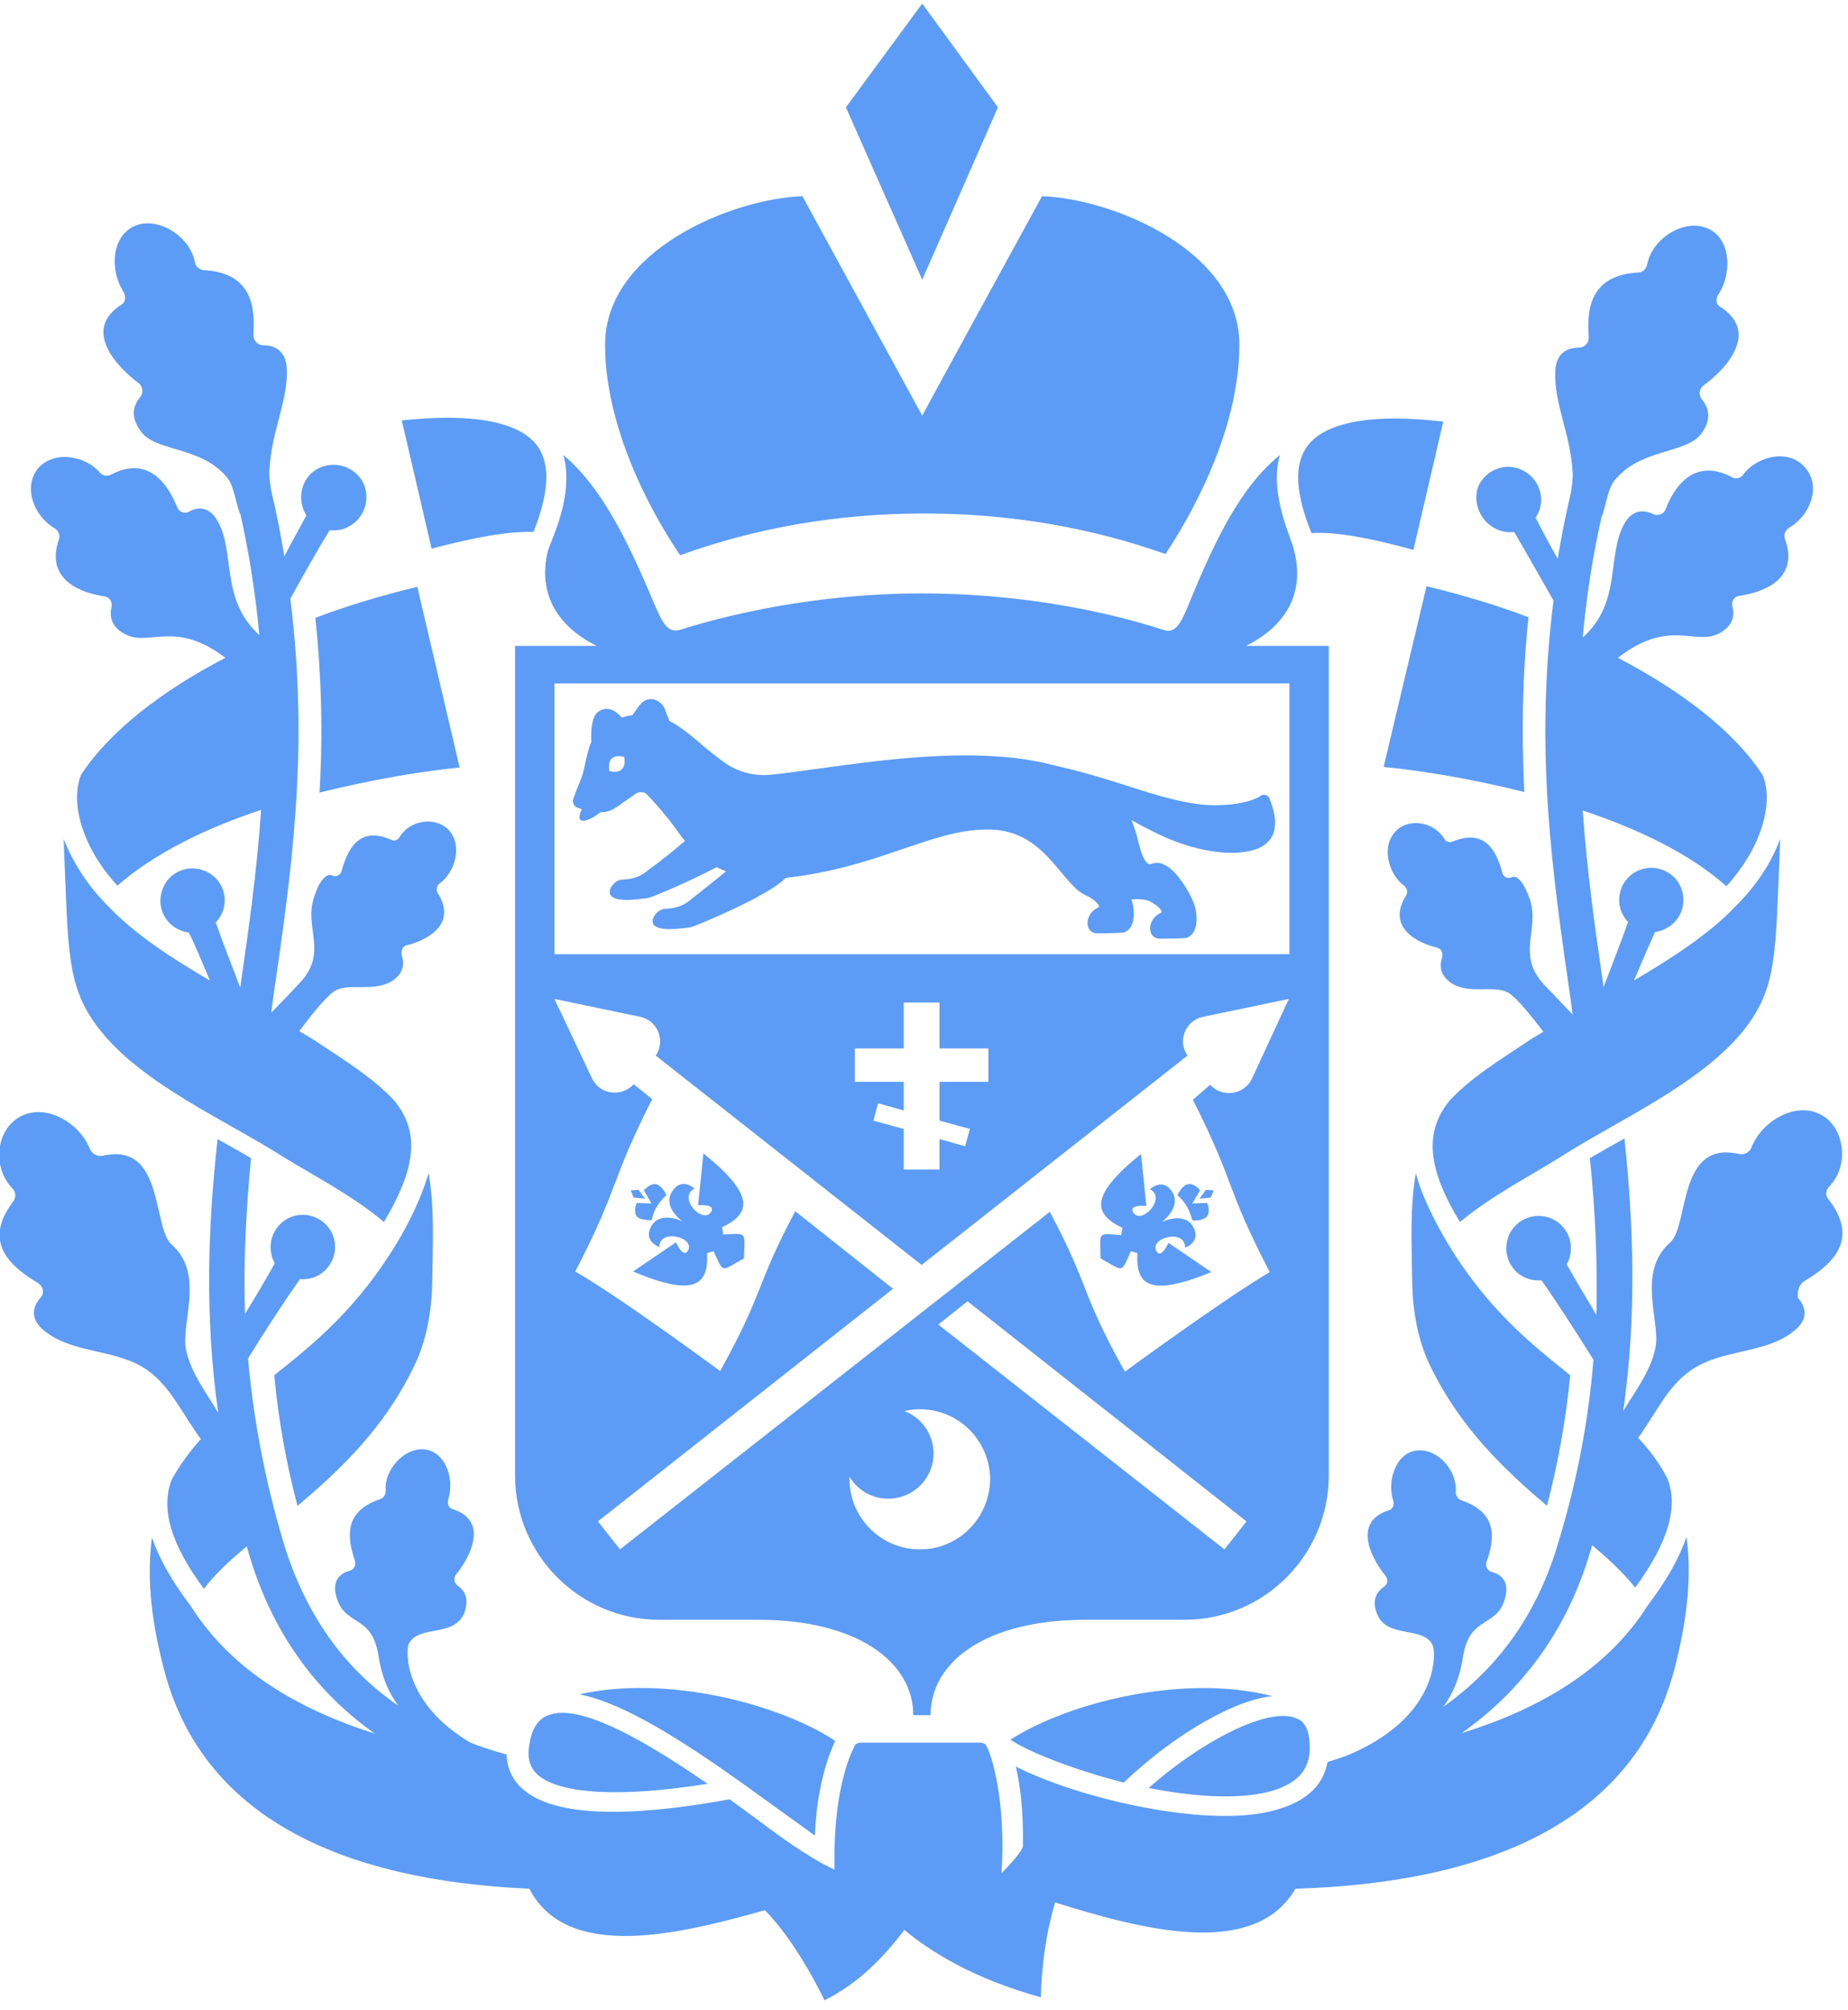 <svg width="310" height="337" viewBox="0 0 310 337" fill="none" xmlns="http://www.w3.org/2000/svg">
<g clip-path="url(#clip0_248_2)">
<path fill-rule="evenodd" clip-rule="evenodd" d="M46 230.6C46.7 238 48 245.3 49.9 252.5C56.9 246.6 64.4 239.6 69.5 229C71.6 224.7 72.4 219.7 72.5 215.3C72.6 208.2 72.9 202.5 71.9 196.7C71 199.8 69.5 203.3 67.3 207.2C60.1 219.6 52.1 225.7 46 230.6ZM77.1 128.7L70 98.4C64.2 99.8 58.4 101.5 52.9 103.6C53.9 113.1 54.2 122.7 53.6 132.9C62.4 130.7 70.9 129.3 77.1 128.7ZM236.9 215.3C237 219.7 237.8 224.7 239.9 229C245.1 239.7 252.6 246.6 259.5 252.5C261.4 245.2 262.7 237.9 263.4 230.6C257.2 225.6 249.2 219.5 242.1 207.2C239.9 203.3 238.3 199.8 237.5 196.7C236.5 202.5 236.8 208.2 236.9 215.3ZM239.3 98.3L232.1 128.6C238.4 129.2 246.9 130.6 255.7 132.8C255.2 122.6 255.4 113 256.4 103.5C250.9 101.4 245.1 99.7 239.3 98.3ZM100.1 108.3H86.4V247.4C86.4 260.8 97.3 271.6 110.6 271.6H127.2C144 271.6 153.2 278.8 153.2 287.6H156.1C156.1 278.7 165.3 271.6 182.1 271.6H198.7C212.1 271.6 222.9 260.7 222.9 247.4V108.3H223H209C215.3 105.2 219 99.8 217.1 92.4C216.8 90.5 212.8 82.9 214.7 76.3C208.3 81.5 204 90 199.3 101.6C198 104.7 197.1 106.3 195.1 105.6C184 102 169.6 99.5 154.6 99.5C139.7 99.5 125.2 102.1 114.1 105.6C112.1 106.2 111.2 104.6 109.9 101.6C105 89.9 100.7 81.5 94.5 76.3C96.4 83 92.4 90.6 91.9 92.4C90.1 99.8 93.8 105.2 100.1 108.3ZM154.3 259.8C147.8 259.8 142.5 254.5 142.5 248C142.5 247.9 142.5 247.7 142.5 247.6C143.8 249.8 146.2 251.3 149 251.3C153.2 251.3 156.6 247.9 156.6 243.7C156.6 240.5 154.6 237.7 151.7 236.6C152.6 236.4 153.4 236.3 154.3 236.3C160.8 236.3 166 241.5 166.1 248C166 254.6 160.8 259.8 154.3 259.8ZM205.4 259.8L157.4 222.1L162.3 218.2L209.1 255.1L205.4 259.8ZM210 180.9C208.7 183.6 205 184.1 203 181.9L200.1 184.4C207.3 198.6 205.4 198.7 213 213.3C205.2 217.9 188.7 230 188.7 230C181.1 216.4 182.9 215.9 176.1 203.2L104 259.8L100.3 255.1L149.8 216.1L133.4 203.1C126.6 215.9 128.3 216.4 120.8 229.9C120.8 229.9 104.3 217.7 96.5 213.2C104.1 198.5 102.2 198.5 109.4 184.3L106.3 181.8C104.3 184 100.6 183.6 99.3 180.8L93 167.5L107.4 170.5C110.3 171.1 111.7 174.5 110 177L154.6 212.1L199.2 177C197.5 174.6 198.8 171.1 201.8 170.5L216.2 167.5L210 180.9ZM165.8 175.8V181.4H157.6V187.9L162.7 189.3L161.9 192.2L157.6 191V196.1H151.6V189.3L146.5 187.9L147.3 185L151.6 186.2V181.4H143.4V175.8H151.6V168.1H157.6V175.8H165.8V175.8ZM216.3 160H93V114.6H216.3V160ZM237.1 92.2L242.1 70.7C223.4 68.5 219.6 73.8 218.6 76C216.7 79.9 218.4 85.4 220 89.4C222.9 89.2 227.6 89.6 237.1 92.2ZM89.5 89.2C91 85.3 92.7 79.8 90.8 75.9C89.8 73.7 86 68.5 67.4 70.5L72.4 92C81.8 89.5 86.6 89.1 89.5 89.2ZM136.7 307.8C137 299.7 138.9 294.5 140.1 291.9C130.7 285.7 111.9 280.8 97.2 284.1C106.2 285.9 118.4 294.5 130.6 303.4C133 305.1 135.2 306.7 136.7 307.8ZM212.6 300.5C217.4 299.3 219.8 296.9 219.7 292.9C219.7 289 218 288.3 217.4 288.1C212.5 286.1 201 292.4 192.7 299.8C199.8 301.2 207.1 301.8 212.6 300.5ZM91.7 287.7C90 288.5 89 290.3 88.7 293.3C88.5 295.1 89 296.5 90.2 297.6C94 300.9 104.3 301.4 118.7 299.1C110.1 293.2 100.3 287.2 94.3 287.2C93.3 287.2 92.5 287.4 91.7 287.7ZM169.5 291.7C172.2 293.6 179.9 296.7 188.5 298.9C193 294.6 198.5 290.5 203.7 287.8C206.5 286.3 210 284.8 213.4 284.4C198.7 280.6 179.3 285.4 169.5 291.7ZM155 86.1C169.5 86.1 183.1 88.5 195.5 92.9C199.3 87.2 207.9 72.6 207.9 57.8C207.9 42 186.6 33.3 174.8 32.9C174.8 32.9 154.7 69.6 154.7 69.7L134.6 32.9C122.8 33.3 101.5 42 101.5 57.8C101.5 72.7 110.3 87.6 114.1 93.1C126.5 88.6 140.3 86.1 155 86.1ZM167.4 18L154.7 0.6L141.9 18L154.7 46.9L167.4 18ZM96.8 135.4C96.8 135.4 97.2 135.5 97.6 135.7C97.1 136.8 97.1 137.2 97.4 137.5C97.7 137.8 99 137.6 100.7 136.2C102.5 136.2 103.2 135.5 104.9 134.3C105.4 134 105.9 133.6 106.6 133.1C107.2 132.7 108.1 132.7 108.6 133.3C109.5 134.2 110.8 135.7 112.1 137.3C112.4 137.7 112.7 138.1 113.1 138.6C113.7 139.4 114.2 140.2 114.9 141C113.3 142.4 111.1 144.2 108.6 146C107.5 146.9 106.4 147.4 104.3 147.5C103.5 147.5 102.5 148.4 102.3 149.3C102.2 149.8 102.4 150.3 102.9 150.5C103.4 150.8 104.3 150.9 105.1 150.9C106.3 150.9 107.7 150.7 108.6 150.6C109.3 150.5 115.5 147.9 120.2 145.4C120.7 145.6 121.2 145.9 121.8 146.1C120.2 147.4 118.1 149.1 115.8 150.9C114.7 151.8 113.6 152.3 111.5 152.4C110.7 152.4 109.7 153.3 109.5 154.2C109.4 154.7 109.6 155.2 110.1 155.4C110.6 155.7 111.5 155.8 112.3 155.8C113.5 155.8 114.9 155.6 115.8 155.5C116.7 155.3 129 150.2 131.8 147.2C132.6 147.1 133.4 147 134.2 146.9C141.5 145.8 146.9 143.9 151.6 142.3C156.4 140.7 160.5 139.2 165.2 139.1C171.8 138.9 175 142.7 177.8 146C178.8 147.2 179.7 148.3 180.7 149.2C181.2 149.6 181.8 150 182.3 150.2L182.7 150.4C183.7 151 184.2 151.5 184.4 152C184.3 152.1 184.2 152.2 184 152.3C182.9 152.8 182.2 154.2 182.5 155.3C182.7 156.1 183.3 156.5 184.1 156.5C184.5 156.5 186.7 156.5 188.1 156.4C188.8 156.4 189.3 156 189.7 155.4C190.4 154.2 190.3 152.3 189.8 150.8C191.2 150.7 192.4 150.8 193.2 151.3C194.2 151.9 194.7 152.4 194.9 152.9C194.8 153 194.7 153.1 194.5 153.2C193.4 153.7 192.7 155.1 193 156.2C193.2 157 193.8 157.4 194.6 157.4C195 157.4 197.2 157.4 198.6 157.3C199.3 157.3 199.8 156.9 200.2 156.3C201 155 200.8 152.8 200.2 151.3C199.3 149.1 197.4 146.2 195.7 145.2C194.6 144.6 194.1 144.6 193.3 144.8L193 144.9C191.8 145.1 191 141.4 190.7 140.1C190.5 139.4 190.2 138.5 189.8 137.5C191 138.2 192.7 139.1 194.8 140.1C198.2 141.7 202.7 143 206.6 143C208.1 143 209.5 142.8 210.7 142.4C212.1 141.9 213.1 141 213.6 139.8C214.5 137.2 213 134.1 212.9 133.8C212.8 133.5 212.5 133.3 212.2 133.3C211.9 133.2 211.6 133.3 211.4 133.5C211.4 133.5 209 135.2 202.9 135C198.8 134.8 194.5 133.5 189.5 131.9C185.8 130.7 181.6 129.4 176.7 128.3C164.5 125.1 148.8 127.3 137.2 128.9C134.2 129.3 131.5 129.7 129.3 129.9C126.4 130.2 123.6 129.4 121.3 127.7C119.7 126.5 118.4 125.5 117.3 124.5C115.4 122.9 113.9 121.7 112.3 120.9C112.1 120.4 111.9 119.9 111.7 119.4C111.3 117.9 110.3 117.5 109.8 117.3C109 117.1 108.2 117.3 107.6 117.9C107.1 118.4 106.6 119.2 106.1 119.9C105.5 120 105 120.1 104.3 120.3C104.2 120.2 104 120 103.9 119.9C102.8 118.8 101.8 118.8 101.3 118.9C100.5 119.1 99.9 119.6 99.6 120.4C99.2 121.5 99.1 123.2 99.2 124.4C98.7 125.5 98.5 126.6 98.2 127.8C98 128.8 97.8 129.8 97.4 130.8C96.6 132.7 96.1 134.1 96.1 134.2C96.1 134.7 96.3 135.2 96.8 135.4ZM102.6 127.2C103.2 126.6 104.2 126.8 104.7 126.9C104.8 127.5 104.9 128.4 104.3 129C103.7 129.6 102.7 129.4 102.2 129.3C102.2 128.9 102 127.8 102.6 127.2ZM251 88.7C252 89.2 253 89.3 254 89.2C256 92.6 258.3 96.7 260.6 100.7C257.4 126.1 260.4 146.3 263.5 167.8C263.6 168.6 263.7 169.4 263.8 170.1C262.6 168.9 260.3 166.4 259.1 165.2C254.2 160 258.4 155.9 256.6 150.7C255.8 148.4 254.6 146.6 253.6 147.1C252.9 147.4 252.2 147.1 252 146.3C251.1 143 249.3 138.8 243.7 141.1C243.2 141.3 242.6 141.2 242.3 140.7C240.6 137.8 236.4 137.1 234.2 139.3C231.6 141.9 232.9 146.5 235.5 148.5C236 148.8 236.2 149.6 235.9 150.1C232.3 155.8 238.4 158.3 241.1 158.9C241.8 159.1 242.1 159.8 241.9 160.6C241.5 161.8 241.5 163.5 243.4 164.8C246.7 167 251.1 164.8 253.5 166.8C254.9 167.9 256.9 170.4 258.9 173C257.7 173.7 256.7 174.3 255.7 175C251.8 177.6 246.9 180.6 243.3 184.4C238.4 190.2 240 196.8 244.9 204.9C250.2 200.5 257 197 261.6 194.1C271.3 187.9 285 181.9 292.3 173C298.3 165.6 297.8 159.7 298.6 141.4C298.6 141.2 298.6 140.9 298.6 140.7C297.2 144.6 294.5 148.7 290.9 152.2C286.7 156.6 280.4 160.7 274.1 164.4C275.4 161.3 276.7 158.3 277.6 156.3C278.1 156.2 278.6 156.1 279 155.9C281.8 154.8 283.1 151.6 282 148.9C280.9 146.1 277.7 144.8 275 145.9C272.2 147 270.9 150.2 272 152.9C272.3 153.5 272.6 154.1 273.1 154.6C272.1 157.5 270.5 161.6 269 165.5C267.6 155.9 266.2 146.1 265.5 135.9C274.5 138.9 283.3 143 289.6 148.6C295.1 142.6 297.7 135 295.7 130C290.9 122.6 282.1 115.9 271.4 110.3C279.9 103.7 284.2 108.2 288.2 106.3C290.8 105 291 103.1 290.6 101.7C290.4 100.8 290.9 100 291.8 99.9C295.3 99.4 302 97.4 299.4 90.3C299.2 89.6 299.5 88.9 300.1 88.5C303.6 86.5 305.6 81.6 302.8 78.4C300.1 75.2 294.8 76.4 292.4 79.6C292 80.2 291.2 80.4 290.5 80C283.9 76.5 280.6 82.2 279.4 85.4C279.1 86.2 278.1 86.6 277.3 86.2C276.1 85.6 274.1 85.2 272.6 87.6C269.4 93 272.2 100.9 265.5 106.9C266.1 100.3 267.1 93.5 268.7 86.5L268.8 86.4C269.4 84.4 269.8 81.9 270.8 80.6C275.2 75.1 282.8 76.2 285.4 72.7C287.3 70.1 286.5 68.2 285.5 67C284.9 66.3 285 65.2 285.8 64.6C288.9 62.4 295.6 55.9 288.5 51.4C287.8 51 287.8 50 288.3 49.3C290.7 45.6 290.3 39.4 285.9 38.1C282.1 36.9 277.1 40.1 276.3 44.4C276.1 45.2 275.5 45.7 274.7 45.7C266.6 46.2 266.2 52 266.5 56.5C266.6 57.5 265.8 58.3 264.8 58.3C263.3 58.3 261.1 58.9 260.9 62.1C260.6 67.5 263.4 72.5 263.8 79.1C263.9 80.1 263.7 81.4 263.5 82.7C262.6 86.5 261.9 90.1 261.3 93.7C260 91.4 258.7 89 257.6 86.8C257.7 86.6 257.9 86.3 258 86.1C259.3 83.4 258.1 80.1 255.3 78.8C252.6 77.5 249.3 78.7 248 81.5C247 84.1 248.2 87.4 251 88.7ZM302.7 214.8C307 212.2 312.1 208.1 306.8 201.2C306.2 200.5 306.2 199.7 306.8 199C310.2 195.6 309.5 189.4 305.8 187.1C301.4 184.4 295.5 188 293.8 192.4C293.5 193.2 292.6 193.7 291.7 193.5C281.3 191.1 283.4 205.7 280.1 208.4C274.5 213.4 278.6 221.7 277.7 226C276.9 230 274 233.7 272.3 236.6C274.6 220.3 274 205.3 272.5 190.9C270.5 192 268.6 193.1 266.7 194.2C267.6 202.9 268 211.6 267.8 220.5C265.9 217.3 264.1 214.3 262.8 212C263.1 211.5 263.3 211 263.4 210.4C264 207.5 262.2 204.6 259.2 204C256.3 203.4 253.4 205.2 252.8 208.2C252.2 211.1 254 214 257 214.6C257.5 214.7 258.1 214.7 258.6 214.7C261 218.1 264.3 223.2 267.3 228C266.5 237.8 264.7 247.9 261.3 259C257.8 270.7 251.3 279.7 242.1 286.2C243.8 283.9 244.9 281.2 245.4 277.9C246.5 270.5 251.5 273.2 252.6 267.4C253.1 264.9 251.5 263.9 250.3 263.6C249.5 263.4 249.1 262.6 249.4 261.8C250.6 258.4 251.5 253.7 245.2 251.6C244.6 251.4 244.2 250.8 244.2 250.2C244.5 246.6 241.2 243 238 243.2C234.3 243.3 232.6 248.1 233.7 251.6C233.9 252.2 233.7 253 233.1 253.2C226.5 255.2 230.4 261.8 232.4 264.2C232.9 264.8 232.8 265.7 232.1 266.1C231.1 266.8 230 268.2 231 270.6C232.6 274.8 238.7 272.6 240.3 275.8C240.9 277 241.3 286 230 292.4C227.2 294 224.9 294.8 222.8 295.4V295.5C222.7 295.4 222.7 295.4 222.7 295.4C222.1 298.8 219.8 302.1 213.2 303.7C201.8 306.5 180.5 301.4 170.4 296.2C171.1 299.2 171.7 303.4 171.6 309.5C171.6 310.5 168 314.1 168 314.1C168.8 301.5 166.2 294 165.5 292.8C165.4 292.7 165.3 292.5 165.2 292.4C164.9 292.3 164.7 292.2 164.4 292.2C157.7 292.2 147.3 292.2 144.5 292.2C144.2 292.2 143.8 292.3 143.5 292.5C142.3 294.7 139.7 301.1 140 313.5C140 313.5 136.8 312.2 130.7 307.8C128.9 306.5 124.6 303.3 122.4 301.7C109.8 304 93.8 305.6 87.6 299.9C86 298.5 85.2 296.7 85 294.7C85 294.5 85 294.3 85 294.2C82.9 293.6 80.9 293 78.9 292.2C67.7 285.6 68 276.7 68.6 275.6C70.2 272.4 76.3 274.6 77.9 270.4C78.8 267.9 77.8 266.6 76.8 265.9C76.2 265.5 76 264.6 76.5 264C78.5 261.6 82.4 255 75.8 253C75.2 252.8 75 252 75.2 251.4C76.3 247.9 74.7 243.2 70.9 243C67.7 242.9 64.4 246.5 64.7 250C64.7 250.7 64.3 251.2 63.7 251.4C57.4 253.5 58.4 258.2 59.5 261.6C59.8 262.4 59.4 263.2 58.6 263.4C57.4 263.7 55.8 264.7 56.3 267.2C57.5 273 62.4 270.3 63.5 277.7C64 281 65.1 283.7 66.8 286C57.5 279.6 51.2 270.5 47.6 258.8C44.3 247.8 42.5 237.6 41.6 227.8C44.6 222.9 47.9 217.9 50.3 214.5C50.8 214.5 51.4 214.5 51.9 214.4C54.8 213.8 56.7 210.9 56.1 208C55.5 205.1 52.6 203.2 49.7 203.8C46.8 204.4 44.9 207.3 45.5 210.2C45.6 210.8 45.8 211.3 46.1 211.8C44.8 214.2 43 217.2 41.1 220.3C40.8 211.6 41.3 202.8 42.1 194.2C40.3 193.1 38.4 192.1 36.5 191C34.9 205.5 34.3 220.5 36.6 236.9C34.9 233.9 32 230.3 31.2 226.3C30.3 221.9 34.4 213.6 28.8 208.7C25.5 205.8 27.6 191.4 17.2 193.8C16.3 194 15.4 193.4 15.1 192.7C13.4 188.3 7.5 184.7 3.1 187.4C-0.7 189.7 -1.3 195.8 2.1 199.3C2.7 199.9 2.7 200.8 2.2 201.5C-3.1 208.4 2 212.5 6.3 215.1C7.3 215.7 7.5 216.8 6.8 217.6C5.7 218.8 4.7 221 7.5 223.2C12.4 227.1 19.6 226.1 24.8 229.8C28.7 232.6 30.7 237.3 33.7 241.3C31.8 243.4 30.2 245.6 28.8 248.1C26.9 253 28.7 259 34.2 266.4C36.1 263.9 38.6 261.6 41.4 259.3C41.5 259.8 41.7 260.3 41.8 260.7C45.6 273.5 52.8 283.6 62.9 290.7C49.7 286.5 38.7 279.9 32 269.3C28.9 265.2 26.7 261.4 25.5 257.8C24.7 263.6 25.1 270.6 27.4 279.5C33.7 304.7 57.3 315.3 88.8 316.7C95.2 329.1 114.4 324.2 128.3 320.3C133.8 325.8 138.3 335.4 138.3 335.4C144 332.6 148.4 328 151.7 323.6C156 327.2 163.3 331.8 174.6 334.9C174.6 334.9 174.6 326.9 177 319C191.4 323.5 210.4 328.6 217.3 316.7C249.9 315.7 274.5 305.2 281 279.4C283.3 270.4 283.7 263.5 282.9 257.7C281.7 261.3 279.5 265.1 276.4 269.2C269.7 279.8 258.5 286.5 245.2 290.6C255.4 283.4 262.8 273.3 266.6 260.7C266.8 260.2 266.9 259.6 267.1 259.1C269.8 261.4 272.3 263.7 274.3 266.2C279.8 258.7 281.6 252.7 279.7 247.9C278.4 245.4 276.7 243.1 274.8 241.1C277.7 237.1 279.7 232.5 283.6 229.8C288.9 226.1 296.1 227.1 300.9 223.2C303.7 221 302.7 218.9 301.6 217.6C301.5 216.6 301.7 215.4 302.7 214.8ZM9.2 88.6C9.8 89 10.1 89.7 9.9 90.4C7.4 97.5 14.1 99.5 17.5 100C18.4 100.1 18.9 101 18.7 101.8C18.4 103.2 18.5 105.1 21.1 106.4C25.1 108.4 29.4 103.9 37.8 110.3C27.2 115.8 18.4 122.6 13.6 129.9C11.6 135 14.2 142.6 19.7 148.5C26 143 34.7 138.8 43.8 135.8C43.1 146.1 41.7 155.9 40.3 165.6C38.8 161.7 37.2 157.6 36.2 154.7C36.6 154.2 37 153.7 37.3 153C38.4 150.2 37.1 147.1 34.3 146C31.5 144.9 28.4 146.2 27.3 149C26.2 151.8 27.5 154.9 30.3 156C30.8 156.2 31.3 156.3 31.7 156.4C32.7 158.4 33.9 161.3 35.2 164.4C28.8 160.7 22.6 156.6 18.4 152.2C14.8 148.7 12.2 144.6 10.7 140.7C10.7 140.9 10.7 141.2 10.7 141.4C11.5 159.7 11 165.6 17 173C24.3 182 38 187.9 47.7 194.1C52.4 197 59.2 200.5 64.4 204.9C69.3 196.7 70.9 190.1 66 184.4C62.4 180.6 57.5 177.6 53.6 175C52.6 174.3 51.4 173.6 50.2 172.9C52.2 170.2 54.3 167.6 55.8 166.4C58.2 164.5 62.6 166.6 65.9 164.4C67.8 163.1 67.8 161.4 67.4 160.2C67.2 159.5 67.5 158.7 68.2 158.5C70.9 157.9 77 155.3 73.4 149.7C73.1 149.2 73.3 148.4 73.8 148.1C76.4 146.2 77.7 141.5 75.1 139C72.9 136.9 68.7 137.5 67 140.4C66.7 140.9 66.1 141.1 65.6 140.8C60.1 138.4 58.3 142.6 57.3 146C57.1 146.8 56.4 147.1 55.7 146.8C54.7 146.3 53.4 148 52.7 150.4C50.9 155.6 55.2 159.7 50.2 164.9C49 166.2 46.7 168.6 45.5 169.8C45.6 169 45.7 168.3 45.8 167.5C48.9 146.2 51.9 125.8 48.7 100.4C50.9 96.4 53.2 92.3 55.3 88.9C56.3 89 57.3 88.9 58.3 88.4C61 87.1 62.2 83.9 61 81.1C59.7 78.4 56.5 77.2 53.7 78.4C50.9 79.6 49.8 82.9 51 85.7C51.1 85.9 51.3 86.2 51.4 86.4C50.3 88.5 48.9 90.9 47.7 93.3C47.1 89.7 46.4 86 45.5 82.3C45.3 81 45.1 79.8 45.2 78.7C45.6 72 48.4 67 48.1 61.7C47.9 58.5 45.7 57.9 44.2 57.9C43.2 57.9 42.5 57.1 42.5 56.1C42.8 51.7 42.4 45.8 34.3 45.3C33.5 45.3 32.8 44.7 32.7 44C31.9 39.7 26.8 36.5 23.1 37.7C18.7 39.1 18.3 45.2 20.7 48.9C21.1 49.6 21.1 50.6 20.5 51C13.4 55.4 20.1 61.9 23.2 64.2C24 64.8 24.1 65.9 23.5 66.6C22.5 67.8 21.7 69.7 23.6 72.3C26.2 75.9 33.8 74.7 38.2 80.2C39.2 81.5 39.5 84 40.2 86C40.2 86.1 40.3 86.1 40.3 86.1C41.9 93.2 42.9 100 43.5 106.5C36.8 100.4 39.6 92.5 36.4 87.2C34.9 84.7 32.9 85.1 31.7 85.8C31 86.2 30 85.9 29.7 85C28.4 81.8 25.2 76.1 18.6 79.6C18 79.9 17.2 79.8 16.7 79.2C14.4 76.5 9.2 75.4 6.4 78.5C3.8 81.7 5.7 86.6 9.2 88.6ZM110.4 198.7C111.2 199.2 111.6 200 111.8 200.4C111.2 200.9 110.7 201.5 110.2 202.3C109.7 203.1 109.5 203.8 109.3 204.6C108.9 204.6 107.9 204.6 107.1 204.2C106.3 203.7 106.5 202.4 106.8 201.7L109.3 201.8L108 199.6C108.5 199 109.6 198.2 110.4 198.7ZM107.1 199.5L108.2 201L106.3 200.8L105.8 199.6L107.1 199.5ZM124.8 211C120.8 213.2 121.5 213.6 119.7 209.8C119.4 209.9 119 210 118.6 210.1C118.9 215.4 116.6 217.6 106.2 213.2L113.4 208.3C113.4 208.3 114.6 211.1 115.4 209.7C116.7 207.5 110.6 205.9 110.6 209.1C110.6 209.1 107.9 208.2 109.2 205.7C110.7 202.9 114.5 204.8 114.5 204.8C114.5 204.8 111 202.4 112.8 199.7C114.4 197.3 116.5 199.3 116.5 199.3C113.6 200.8 117.9 205.4 119.3 203.2C120.1 201.8 117.1 202.1 117.1 202.1L118 193.4C126.8 200.5 125.9 203.5 121.1 205.8C121.2 206.2 121.3 206.6 121.3 207C125.5 206.8 124.9 206.5 124.8 211ZM190.8 210.1C190.3 210 190 209.9 189.7 209.8C188 213.6 188.6 213.2 184.6 211C184.6 206.5 183.9 206.8 188.1 207.1C188.1 206.8 188.2 206.4 188.3 205.9C183.5 203.6 182.6 200.6 191.4 193.5L192.3 202.2C192.3 202.2 189.2 201.9 190.1 203.3C191.4 205.5 195.8 200.9 192.9 199.4C192.9 199.4 195 197.4 196.6 199.8C198.3 202.4 194.9 204.9 194.9 204.9C194.9 204.9 198.7 203 200.2 205.8C201.5 208.3 198.8 209.2 198.8 209.2C198.8 205.9 192.7 207.6 194 209.8C194.8 211.2 196 208.4 196 208.4L203.2 213.3C192.7 217.6 190.5 215.4 190.8 210.1ZM203.6 199.6L203.1 200.8L201.2 201L202.3 199.5L203.6 199.6ZM201.3 199.6L200 201.8L202.5 201.7C202.8 202.3 203 203.7 202.2 204.2C201.4 204.7 200.4 204.7 200 204.6C199.8 203.8 199.5 203 199.1 202.3C198.7 201.6 198.1 200.9 197.5 200.4C197.7 200 198.2 199.1 198.9 198.7C199.8 198.2 200.9 199 201.3 199.6Z" fill="#5C9CF6"/>
</g>
<defs>
<clipPath id="clip0_248_2">
<rect width="309.4" height="336.1" fill="white"/>
</clipPath>
</defs>
</svg>
